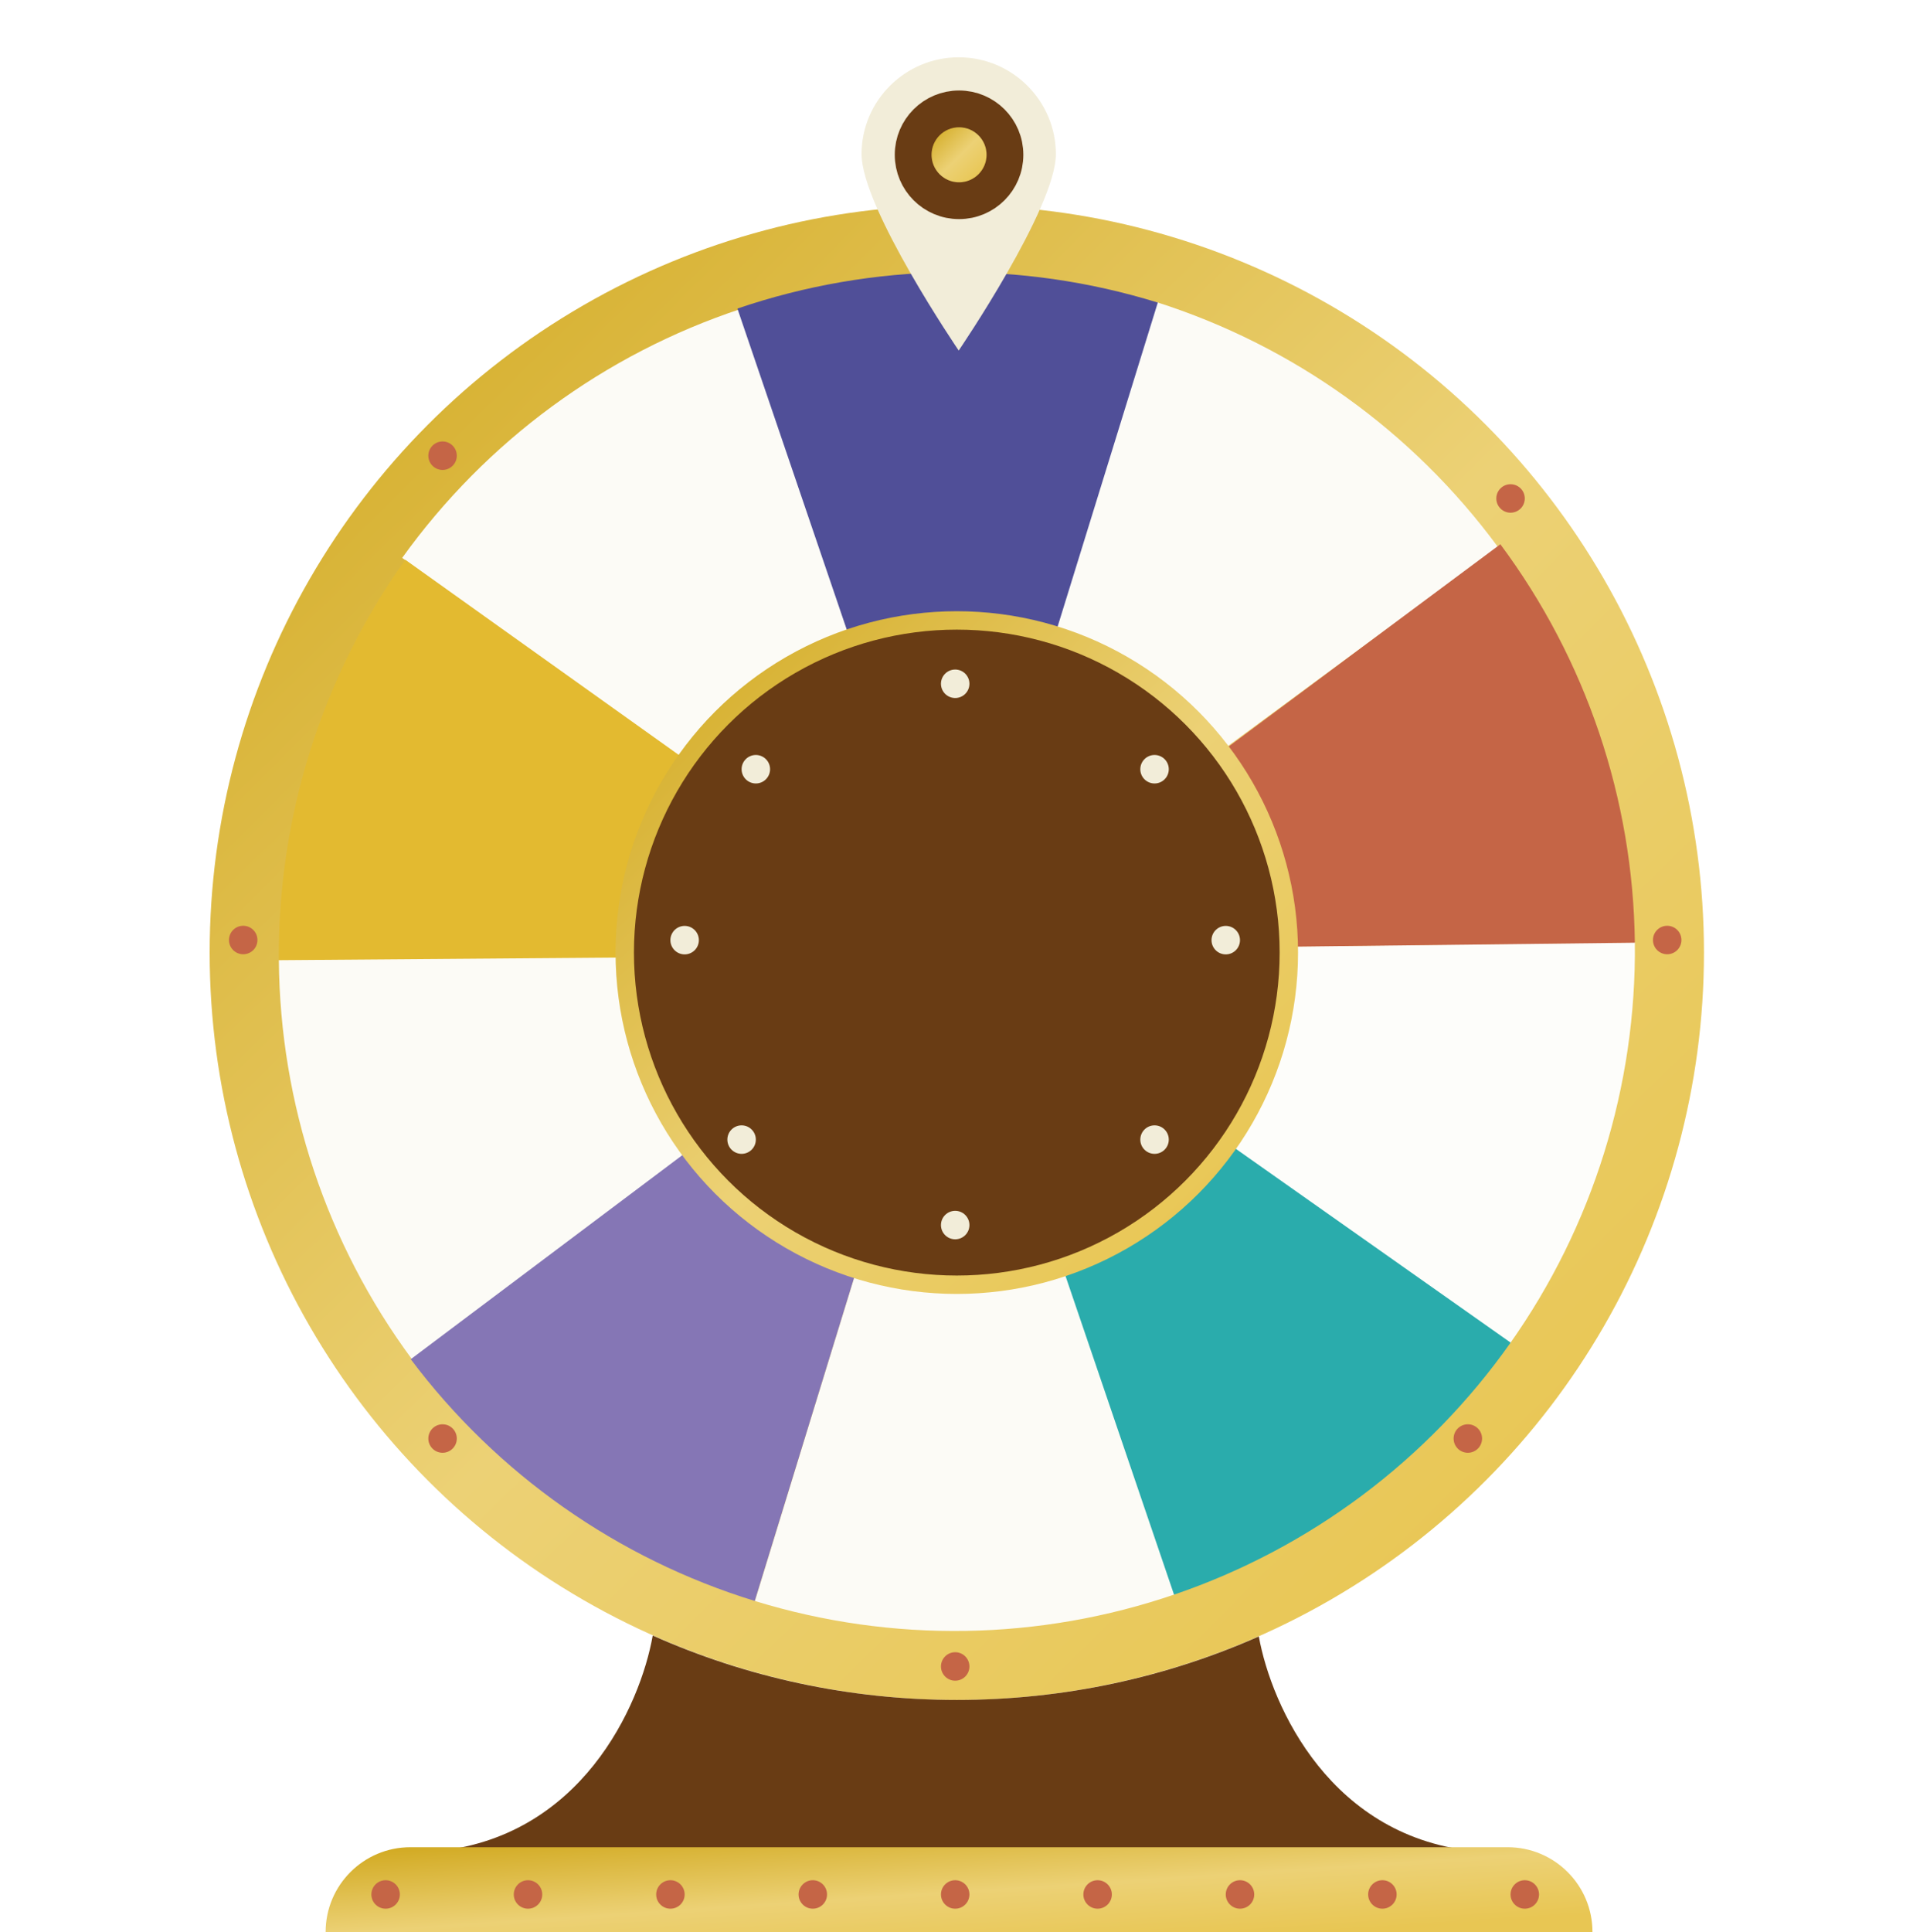 <svg xmlns="http://www.w3.org/2000/svg" width="104" height="105" fill="none" viewBox="0 0 104 105">
    <g filter="url(#filter0_d)">
        <circle r=".728" fill="#FDFDFA" transform="matrix(-1 0 0 1 52.138 79.54)"/>
    </g>
    <circle cx="52.017" cy="51.772" r="40.619" fill="url(#paint0_linear)"/>
    <path fill="#693C14" fill-rule="evenodd" d="M35.485 88.887c-.668 3.794-3.9 11.073-11.962 11.736H80.39c-8.028-.66-11.266-7.879-11.954-11.687-5.02 2.22-10.576 3.451-16.42 3.451-5.886 0-11.48-1.25-16.53-3.5z" clip-rule="evenodd"/>
    <path fill="#FCFBF6" d="M21.864 30.32c4.556-6.343 11.004-11.08 18.418-13.534l5.809 17.556c-3.708 1.226-6.931 3.595-9.21 6.766L21.864 30.32z"/>
    <path fill="#E3BA30" d="M15.16 52.22c-.068-7.81 2.338-15.44 6.873-21.799L37.087 41.16c-2.267 3.179-3.47 6.994-3.436 10.899l-18.49.161z"/>
    <path fill="#FCFBF6" d="M22.392 73.865c-4.64-6.282-7.171-13.872-7.232-21.682l18.49-.143c.031 3.905 1.297 7.7 3.616 10.84L22.392 73.866zM63.891 86.641c-7.387 2.533-15.387 2.662-22.853.368l5.43-17.675c3.733 1.146 7.733 1.082 11.427-.184l5.996 17.491z"/>
    <path fill="#FDFDFA" d="M88.878 51.211c.094 7.81-2.286 15.448-6.8 21.821l-15.09-10.687c2.258-3.187 3.448-7.006 3.4-10.91l18.49-.224z"/>
    <path fill="#FCFBF6" d="M62.864 16.416c7.443 2.367 13.945 7.029 18.575 13.318L66.548 40.696c-2.315-3.145-5.566-5.476-9.288-6.66l5.605-17.62z"/>
    <path fill="#8576B5" d="M41.032 87.007c-7.464-2.294-14.011-6.894-18.702-13.138l14.785-11.105c2.345 3.122 5.618 5.421 9.35 6.569l-5.433 17.674z"/>
    <path fill="#2AACAC" d="M82.124 72.968c-4.5 6.382-10.905 11.177-18.298 13.696L57.863 69.16c3.696-1.26 6.898-3.657 9.148-6.848l15.113 10.654z"/>
    <path fill="#504F98" d="M40.089 16.77c7.392-2.519 15.392-2.633 22.854-.326L57.48 34.11c-3.73-1.154-7.73-1.097-11.427.163L40.089 16.77z"/>
    <path fill="#C56546" d="M81.566 29.578c4.663 6.266 7.223 13.846 7.312 21.655l-18.49.213c-.044-3.905-1.324-7.695-3.655-10.828l14.833-11.04z"/>
    <circle cx="52.016" cy="51.77" r="18.052" fill="#693C14" stroke="url(#paint1_linear)"/>
    <path fill="#F2EDD9" d="M46.839 8.378c0-2.92 2.387-5.264 5.281-5.264 2.93 0 5.282 2.38 5.282 5.264 0 2.92-5.282 10.673-5.282 10.673S46.84 11.299 46.84 8.378z"/>
    <circle cx="52.139" cy="8.413" r="2.495" fill="url(#paint2_linear)" stroke="#693C14" stroke-width="2"/>
    <path fill="url(#paint3_linear)" d="M17.703 104.998c0-2.544 2.063-4.607 4.607-4.607h59.656c2.545 0 4.608 2.063 4.608 4.607H17.703z"/>
    <circle cx="90.637" cy="51.087" r=".774" fill="#C56546"/>
    <circle cx="82.121" cy="27.09" r=".774" fill="#C56546"/>
    <circle cx="79.799" cy="78.18" r=".774" fill="#C56546"/>
    <circle cx="24.06" cy="78.18" r=".774" fill="#C56546"/>
    <circle cx="24.06" cy="24.766" r=".774" fill="#C56546"/>
    <circle cx="51.929" cy="90.567" r=".774" fill="#C56546"/>
    <circle cx="13.222" cy="51.087" r=".774" fill="#C56546"/>
    <circle cx="20.964" cy="102.958" r=".774" fill="#C56546"/>
    <circle cx="28.705" cy="102.958" r=".774" fill="#C56546"/>
    <circle cx="36.447" cy="102.958" r=".774" fill="#C56546"/>
    <circle cx="44.188" cy="102.958" r=".774" fill="#C56546"/>
    <circle cx="51.929" cy="102.958" r=".774" fill="#C56546"/>
    <circle cx="59.671" cy="102.958" r=".774" fill="#C56546"/>
    <circle cx="67.412" cy="102.958" r=".774" fill="#C56546"/>
    <circle cx="75.154" cy="102.958" r=".774" fill="#C56546"/>
    <circle cx="82.895" cy="102.958" r=".774" fill="#C56546"/>
    <circle cx="51.929" cy="37.161" r=".774" fill="#F2EDD9"/>
    <circle cx="62.767" cy="41.805" r=".774" fill="#F2EDD9"/>
    <circle cx="62.767" cy="61.934" r=".774" fill="#F2EDD9"/>
    <circle cx="40.317" cy="61.934" r=".774" fill="#F2EDD9"/>
    <circle cx="41.091" cy="41.805" r=".774" fill="#F2EDD9"/>
    <circle cx="51.929" cy="66.579" r=".774" fill="#F2EDD9"/>
    <circle cx="66.638" cy="51.094" r=".774" fill="#F2EDD9"/>
    <circle cx="37.22" cy="51.094" r=".774" fill="#F2EDD9"/>
    <defs>
        <linearGradient id="paint0_linear" x1="52.017" x2="-21.179" y1="116.086" y2="42.13" gradientUnits="userSpaceOnUse">
            <stop stop-color="#E8C653"/>
            <stop offset=".423" stop-color="#ECD175"/>
            <stop offset="1" stop-color="#D0A71C"/>
        </linearGradient>
        <linearGradient id="paint1_linear" x1="52.016" x2="18.587" y1="81.144" y2="47.367" gradientUnits="userSpaceOnUse">
            <stop stop-color="#E8C653"/>
            <stop offset=".423" stop-color="#ECD175"/>
            <stop offset="1" stop-color="#D0A71C"/>
        </linearGradient>
        <linearGradient id="paint2_linear" x1="52.139" x2="49.445" y1="10.779" y2="8.058" gradientUnits="userSpaceOnUse">
            <stop stop-color="#E8C653"/>
            <stop offset=".423" stop-color="#ECD175"/>
            <stop offset="1" stop-color="#D0A71C"/>
        </linearGradient>
        <linearGradient id="paint3_linear" x1="52.138" x2="51.591" y1="106.342" y2="98.075" gradientUnits="userSpaceOnUse">
            <stop stop-color="#E8C653"/>
            <stop offset=".423" stop-color="#ECD175"/>
            <stop offset="1" stop-color="#D0A71C"/>
        </linearGradient>
        <filter id="filter0_d" width="17.455" height="17.455" x="43.41" y="70.813" color-interpolation-filters="sRGB" filterUnits="userSpaceOnUse">
            <feFlood flood-opacity="0" result="BackgroundImageFix"/>
            <feColorMatrix in="SourceAlpha" values="0 0 0 0 0 0 0 0 0 0 0 0 0 0 0 0 0 0 127 0"/>
            <feOffset/>
            <feGaussianBlur stdDeviation="4"/>
            <feColorMatrix values="0 0 0 0 0.925 0 0 0 0 0.139 0 0 0 0 0.516 0 0 0 1 0"/>
            <feBlend in2="BackgroundImageFix" result="effect1_dropShadow"/>
            <feBlend in="SourceGraphic" in2="effect1_dropShadow" result="shape"/>
        </filter>
    </defs>
</svg>
